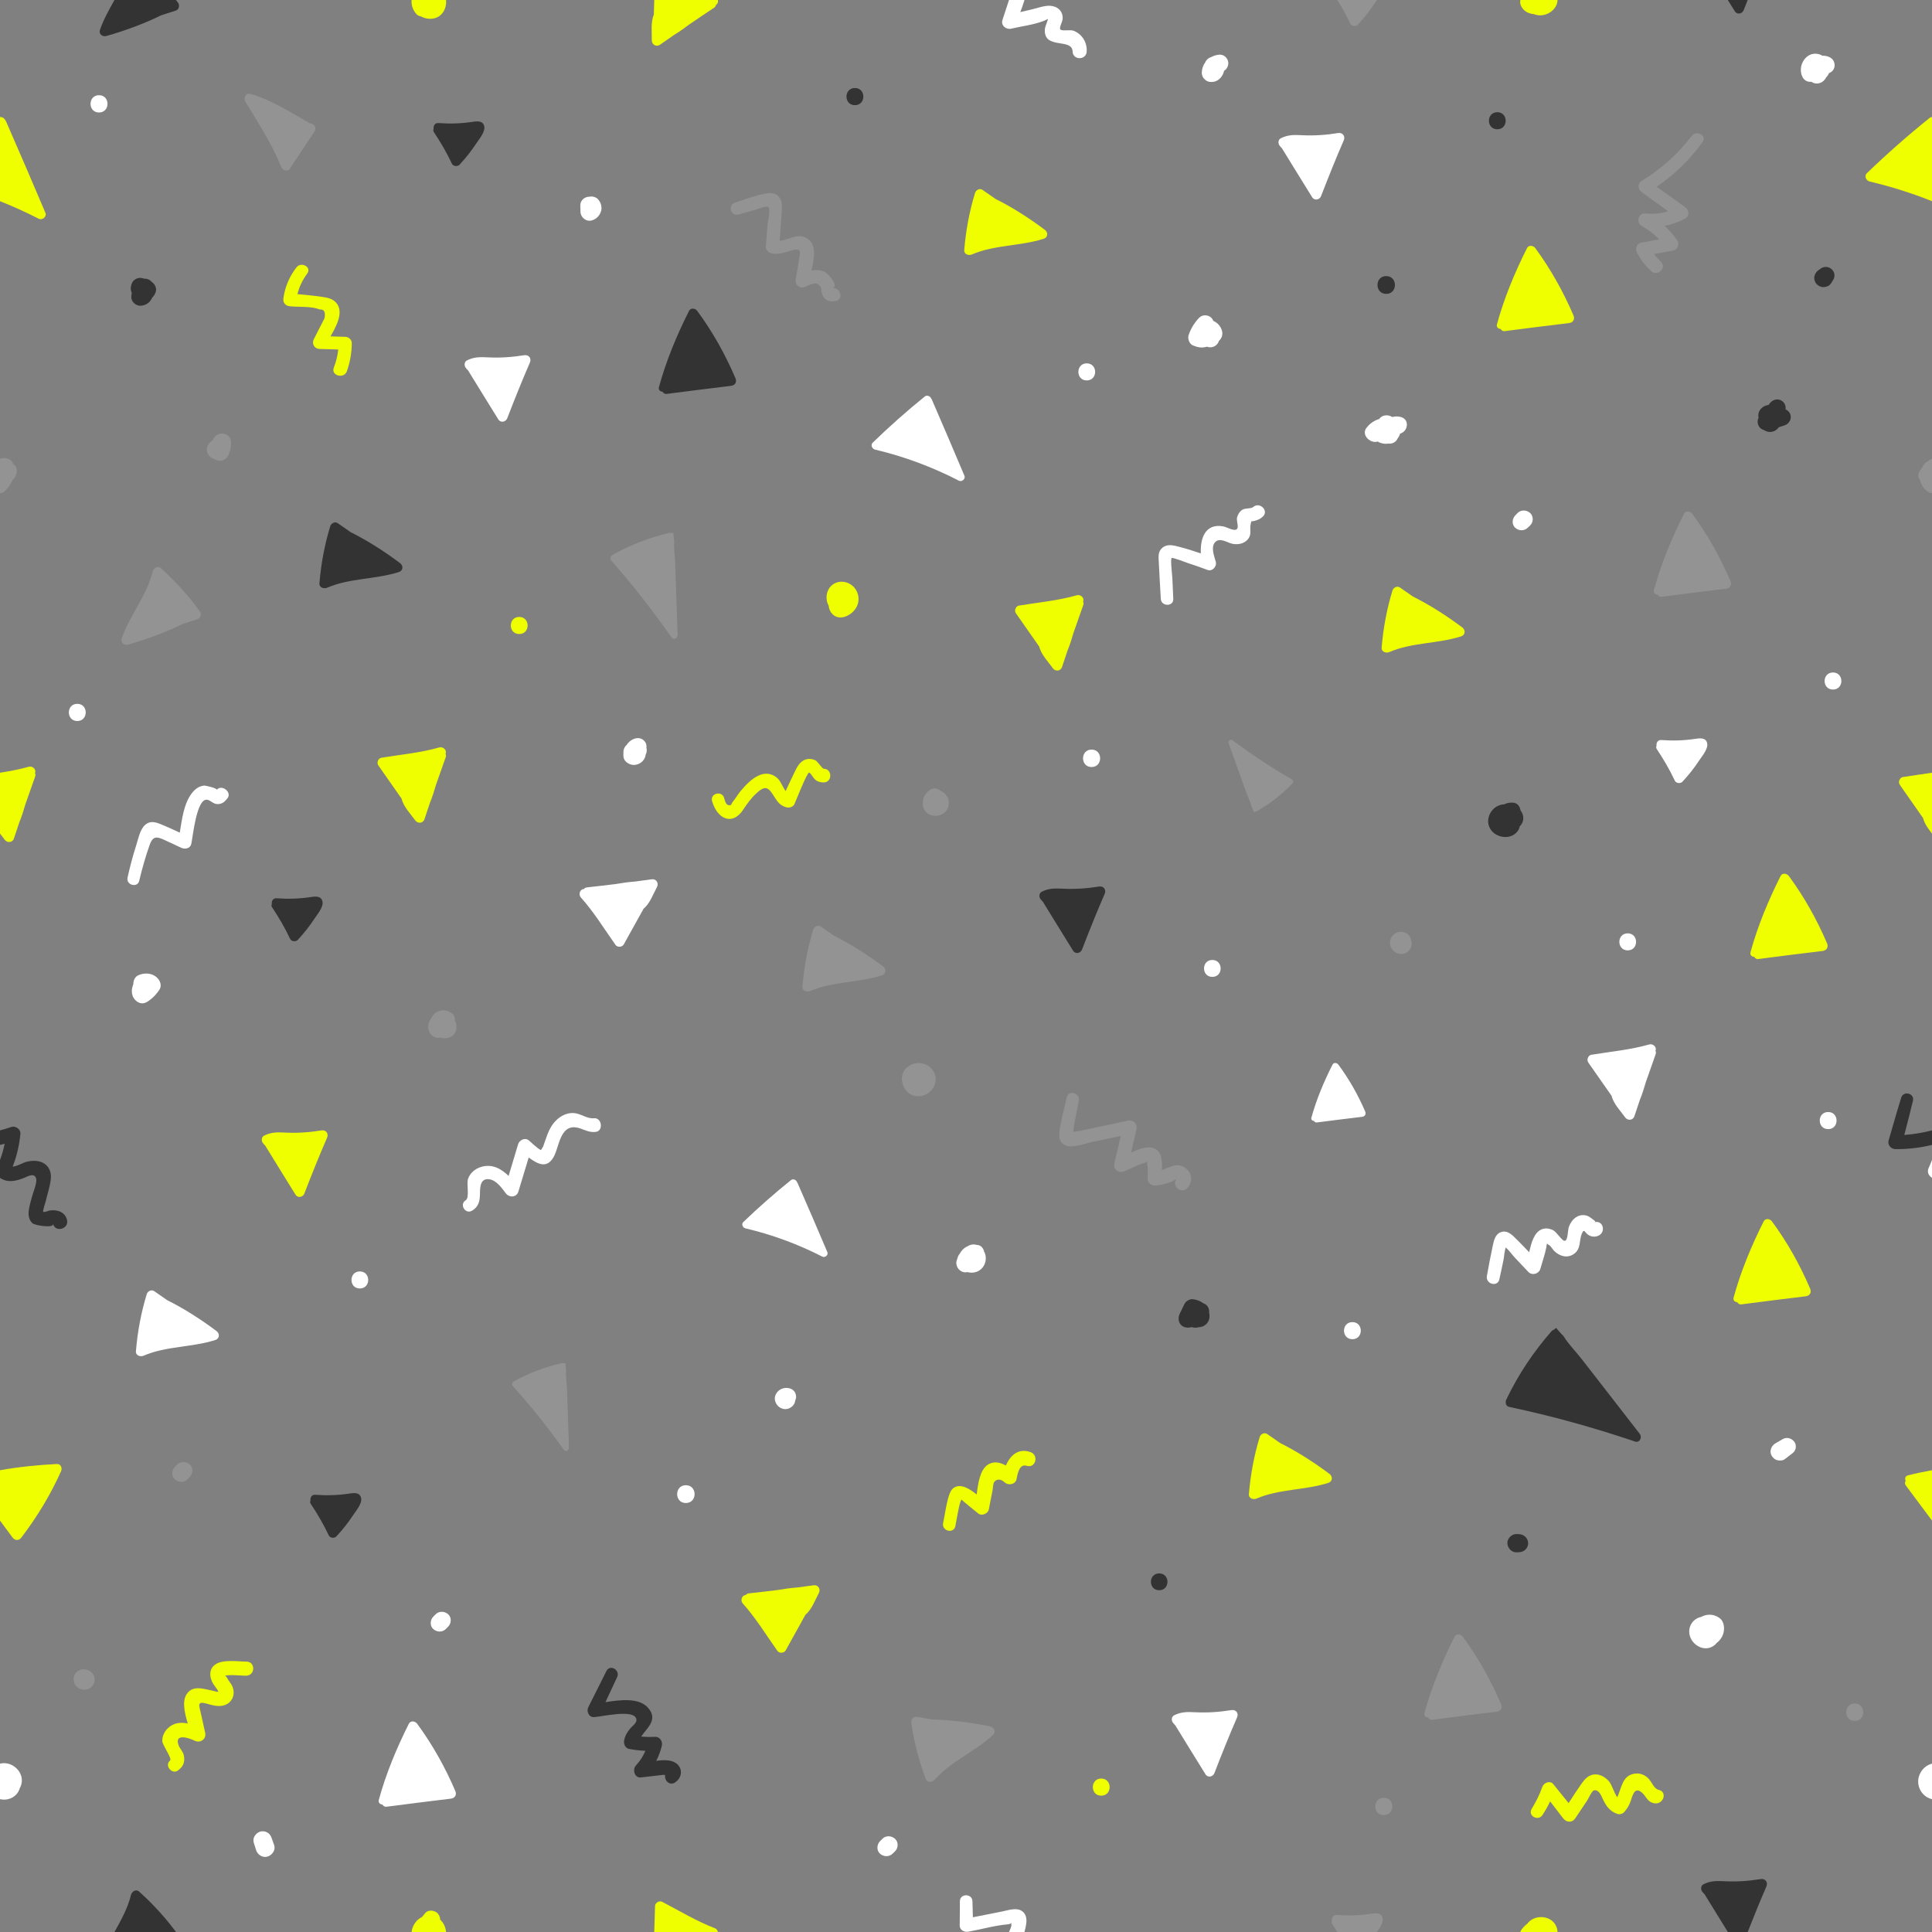 <svg width="747" height="747" viewBox="0 0 747 747" fill="none" xmlns="http://www.w3.org/2000/svg">
<rect x="0" y="0" width="747" height="747" fill="#808080" stroke="none"/>
<g clip-path="url(#clip0_107_301)">
<path d="M260.355 206.056C259.887 206.113 259.419 206.106 258.951 206C251.218 207.792 243.856 210.614 236.887 214.5C236.158 214.91 235.642 215.954 236.309 216.708C244.661 226.147 252.408 236.08 259.619 246.457C260.437 247.642 262.04 246.696 261.999 245.455C261.786 239.162 261.58 232.863 261.359 226.57C261.256 223.537 261.153 220.511 261.043 217.477C260.947 214.945 260.486 211.982 260.685 209.301C260.534 208.222 260.431 207.143 260.355 206.056Z" fill="#939393"/>
<path d="M634.016 554.405C628.899 547.822 623.801 541.23 618.684 534.647C616.219 531.481 613.763 528.306 611.289 525.141C609.225 522.499 606.424 519.688 604.556 516.653C603.557 515.617 602.596 514.534 601.671 513.432C601.195 513.861 600.681 514.235 600.084 514.487C592.969 522.555 587.049 531.425 582.398 541.136C581.913 542.154 582.156 543.685 583.482 543.965C599.981 547.458 616.21 551.958 632.177 557.365C633.998 557.981 635.025 555.703 634.016 554.395V554.405Z" fill="#333333"/>
<path d="M372.894 183.951C368.742 174.08 364.529 164.24 360.261 154.416C360.191 154.26 360.098 154.128 359.998 154.018C359.657 153.13 358.355 152.662 357.581 153.285C350.594 158.938 343.879 164.895 337.427 171.156C336.497 172.061 337.218 173.566 338.325 173.831C349.603 176.505 360.431 180.528 370.748 185.854C371.872 186.431 373.421 185.199 372.894 183.951Z" fill="white"/>
<path d="M0 77.781C5.089 79.808 10.085 82.067 14.977 84.579C16.331 85.27 18.199 83.795 17.564 82.301C12.559 70.48 7.479 58.696 2.334 46.93C2.25 46.743 2.138 46.585 2.017 46.454C1.718 45.688 0.822 45.194 0 45.249V77.781Z" fill="#F0FF00"/>
<path d="M746.104 45.576C737.681 52.346 729.586 59.48 721.808 66.978C720.687 68.061 721.555 69.863 722.891 70.181C731.136 72.123 739.175 74.663 747 77.781V45.249C746.683 45.268 746.365 45.371 746.104 45.576Z" fill="#F0FF00"/>
<path d="M154.694 217.732C148.634 213.203 142.294 209.123 135.553 205.742C133.891 204.585 132.238 203.436 130.576 202.278C129.502 201.531 128.027 202.316 127.69 203.445C125.487 210.673 124.114 218.021 123.507 225.557C123.376 227.2 125.253 227.77 126.467 227.247C135.282 223.446 145.17 224.081 154.246 221.168C155.908 220.636 155.983 218.694 154.704 217.732H154.694Z" fill="#333333"/>
<path d="M38.666 11.485C38.088 13.129 39.582 14.37 41.122 13.922C48.396 11.84 55.474 9.263 62.253 5.939C64.177 5.313 66.1 4.697 68.024 4.071C69.266 3.67 69.536 2.017 68.845 1.064C68.584 0.7 68.313 0.355 68.052 0H44.26C42.177 3.726 40.086 7.451 38.666 11.485Z" fill="#333333"/>
<path d="M112.087 65.213C115.243 60.451 118.399 55.689 121.556 50.927C122.415 49.629 121.845 48.209 120.36 47.808C120.164 47.752 119.968 47.696 119.781 47.64C119.781 47.64 119.781 47.64 119.772 47.64C112.461 43.559 104.832 38.452 96.68 36.295C94.953 35.837 94.085 37.994 94.85 39.255C99.818 47.481 105.196 55.745 108.81 64.671C109.305 65.885 111.256 66.492 112.097 65.232L112.087 65.213Z" fill="#939393"/>
<path d="M167.776 51.114C170.372 54.998 172.734 59.05 174.723 63.28C175.227 64.354 176.927 64.494 177.693 63.663C180.027 61.133 182.184 58.453 184.07 55.567C185.163 53.905 187.702 51.001 187.235 48.826C186.722 46.454 184.219 46.874 182.427 47.145C178.122 47.789 173.817 47.901 169.485 47.575C168.122 47.472 167.496 48.695 167.664 49.806C167.468 50.17 167.459 50.637 167.785 51.123L167.776 51.114Z" fill="#333333"/>
<path d="M202.698 137.336C198.086 138.092 193.454 138.41 188.776 138.176C185.704 138.027 183.388 137.952 180.587 139.325C179.411 139.894 179.401 141.501 180.195 142.36C180.512 142.705 180.811 143.051 181.119 143.405C181.147 143.48 181.185 143.555 181.231 143.629C185.013 149.82 188.851 155.974 192.661 162.146C193.566 163.621 195.565 163.182 196.134 161.698C198.926 154.461 201.802 147.271 204.893 140.165C205.593 138.559 204.444 137.056 202.708 137.345L202.698 137.336Z" fill="white"/>
<path d="M608.375 121.957C604.435 112.75 599.552 104.02 593.613 95.943C592.866 94.925 591.092 94.589 590.41 95.943C585.667 105.402 581.577 115.178 578.785 125.403C578.486 126.486 579.327 127.167 580.195 127.177C580.503 127.737 581.035 128.129 581.81 128.026C590.093 126.943 598.375 125.907 606.667 124.908C608.245 124.721 609.001 123.423 608.375 121.957Z" fill="#F0FF00"/>
<path d="M407.05 258.35C408.021 259.723 410.094 259.555 410.635 257.883C411.308 255.801 412.017 253.728 412.718 251.646C413.651 249.358 414.398 246.996 415.08 244.624C416.303 241.066 417.554 237.509 418.834 233.96C419.02 233.428 418.964 232.98 418.768 232.616C418.778 232.578 418.796 232.55 418.806 232.513C419.357 231.094 417.723 229.768 416.415 230.141C409.16 232.214 401.401 232.933 393.968 234.147C392.745 234.343 392.072 236.08 392.773 237.079C395.789 241.402 398.805 245.716 401.83 250.03C402.549 253.112 405.378 255.969 407.068 258.35H407.05Z" fill="#F0FF00"/>
<path d="M252.785 5.733C251.524 8.628 252.085 12.615 252.01 15.528C251.963 17.209 253.728 18.311 255.166 17.302C256.959 16.032 258.761 14.8 260.563 13.549C262.683 12.27 264.69 10.832 266.66 9.338C269.77 7.218 272.898 5.108 276.045 3.035C276.511 2.727 276.745 2.325 276.801 1.914C276.829 1.896 276.857 1.877 276.885 1.858C277.548 1.438 277.725 0.691 277.576 0H252.972C252.916 1.914 252.85 3.819 252.794 5.733H252.785Z" fill="#F0FF00"/>
<path d="M276.371 745.525C269.321 742.845 262.664 738.783 255.978 735.309C254.876 734.74 253.308 735.73 253.27 736.934C253.168 740.286 253.065 743.648 252.962 747H277.566C277.426 746.356 276.997 745.758 276.381 745.525H276.371Z" fill="#F0FF00"/>
<path d="M669.069 224.67C665.129 215.463 660.245 206.732 654.307 198.655C653.56 197.638 651.785 197.301 651.104 198.655C646.36 208.114 642.27 217.891 639.479 228.115C639.18 229.198 640.02 229.88 640.889 229.889C641.197 230.45 641.729 230.842 642.504 230.739C650.786 229.656 659.069 228.619 667.36 227.62C668.938 227.434 669.695 226.136 669.069 224.67Z" fill="#939393"/>
<path d="M565.395 242.607C559.335 238.078 552.995 233.998 546.253 230.618C544.591 229.46 542.938 228.311 541.276 227.153C540.202 226.406 538.727 227.191 538.391 228.321C536.187 235.548 534.824 242.896 534.208 250.432C534.077 252.075 535.954 252.645 537.168 252.122C545.982 248.321 555.871 248.956 564.947 246.043C566.609 245.511 566.684 243.569 565.404 242.607H565.395Z" fill="#F0FF00"/>
<path d="M522.069 9.123C522.573 10.197 524.273 10.337 525.038 9.506C527.373 6.975 529.53 4.295 531.416 1.41C531.677 1.008 532.032 0.523 532.406 0H517.083C518.913 2.951 520.594 5.985 522.069 9.123Z" fill="#939393"/>
<path d="M53.775 731.36C52.542 730.258 50.955 731.406 50.637 732.695C49.367 737.831 46.818 742.415 44.26 747H68.052C63.822 741.295 59.069 736.103 53.775 731.36Z" fill="#333333"/>
<path d="M534.572 741.659C534.058 739.287 531.556 739.707 529.763 739.978C525.458 740.622 521.154 740.735 516.821 740.408C515.458 740.305 514.832 741.528 515 742.639C514.804 743.004 514.795 743.47 515.122 743.956C515.794 744.955 516.448 745.973 517.083 747H532.406C533.563 745.375 534.936 743.312 534.572 741.659Z" fill="#939393"/>
<path d="M284.364 146.235C280.424 137.028 275.54 128.297 269.602 120.22C268.855 119.203 267.081 118.866 266.399 120.22C261.655 129.679 257.566 139.456 254.774 149.68C254.475 150.763 255.315 151.445 256.184 151.454C256.492 152.014 257.024 152.407 257.799 152.304C266.081 151.221 274.364 150.184 282.655 149.185C284.234 148.998 284.99 147.701 284.364 146.235Z" fill="#333333"/>
<path d="M404.006 88.874C397.946 84.346 391.606 80.265 384.864 76.885C383.202 75.727 381.549 74.579 379.887 73.421C378.813 72.674 377.338 73.458 377.002 74.588C374.798 81.815 373.425 89.164 372.818 96.699C372.688 98.343 374.565 98.912 375.778 98.389C384.593 94.589 394.482 95.224 403.558 92.311C405.22 91.778 405.294 89.836 404.015 88.874H404.006Z" fill="#F0FF00"/>
<path d="M495.896 57.724C499.678 63.915 503.515 70.069 507.325 76.241C508.231 77.716 510.229 77.277 510.799 75.793C513.59 68.556 516.466 61.366 519.557 54.26C520.257 52.654 519.109 51.151 517.372 51.44C512.759 52.197 508.128 52.514 503.45 52.281C500.378 52.131 498.062 52.057 495.261 53.429C494.084 53.999 494.075 55.605 494.869 56.464C495.186 56.809 495.485 57.155 495.793 57.51C495.821 57.584 495.859 57.659 495.905 57.734L495.896 57.724Z" fill="white"/>
<path d="M670.74 4.333C671.646 5.808 673.644 5.369 674.214 3.884C674.718 2.586 675.222 1.289 675.727 0H668.051C668.948 1.447 669.844 2.895 670.74 4.333Z" fill="#333333"/>
<path d="M682.973 729.352C683.673 727.746 682.525 726.243 680.788 726.532C676.175 727.289 671.544 727.606 666.866 727.373C663.793 727.223 661.478 727.148 658.677 728.521C657.5 729.091 657.491 730.697 658.284 731.556C658.602 731.901 658.901 732.247 659.209 732.602C659.237 732.676 659.274 732.751 659.321 732.826C662.215 737.56 665.147 742.285 668.07 747H675.745C678.061 741.08 680.452 735.188 682.991 729.352H682.973Z" fill="#333333"/>
<path d="M219.999 559.719C219.819 554.501 219.644 549.277 219.458 544.058C219.371 541.543 219.283 539.033 219.19 536.518C219.109 534.418 218.719 531.961 218.887 529.738C218.759 528.843 218.672 527.948 218.608 527.047C218.212 527.094 217.816 527.088 217.42 527C210.877 528.486 204.648 530.826 198.75 534.049C198.133 534.388 197.697 535.254 198.261 535.88C205.329 543.707 211.884 551.944 217.985 560.549C218.678 561.532 220.034 560.748 219.999 559.719Z" fill="#939393"/>
<path d="M319.903 484.137C316.097 475.164 312.235 466.218 308.322 457.287C308.259 457.146 308.173 457.025 308.081 456.926C307.769 456.118 306.576 455.692 305.866 456.26C299.462 461.398 293.306 466.814 287.391 472.506C286.539 473.328 287.2 474.696 288.215 474.937C298.553 477.368 308.479 481.026 317.936 485.867C318.966 486.391 320.386 485.272 319.903 484.137Z" fill="white"/>
<path d="M5.388 324.189C6.06 322.106 6.77 320.033 7.47 317.951C8.404 315.664 9.151 313.301 9.832 310.929C11.056 307.372 12.307 303.814 13.586 300.266C13.773 299.734 13.717 299.286 13.521 298.921C13.53 298.884 13.549 298.856 13.558 298.819C14.109 297.399 12.475 296.073 11.168 296.447C7.535 297.483 3.782 298.184 0 298.772V322.303C0.644 323.124 1.279 323.918 1.802 324.656C2.773 326.028 4.846 325.86 5.388 324.189Z" fill="#F0FF00"/>
<path d="M734.516 303.385C737.532 307.708 740.548 312.022 743.573 316.336C744.068 318.455 745.571 320.472 747.009 322.303V298.772C743.237 299.36 739.437 299.846 735.72 300.453C734.497 300.649 733.825 302.386 734.525 303.385H734.516Z" fill="#F0FF00"/>
<path d="M155.301 308.866C156.02 311.947 158.849 314.804 160.54 317.186C161.511 318.558 163.584 318.39 164.125 316.719C164.797 314.636 165.507 312.563 166.207 310.481C167.141 308.194 167.888 305.831 168.57 303.459C169.793 299.902 171.044 296.344 172.323 292.796C172.51 292.264 172.454 291.816 172.258 291.451C172.267 291.414 172.286 291.386 172.295 291.349C172.846 289.929 171.212 288.603 169.905 288.977C162.65 291.05 154.89 291.769 147.458 292.983C146.234 293.179 145.562 294.916 146.262 295.915C149.278 300.238 152.294 304.552 155.32 308.866H155.301Z" fill="#F0FF00"/>
<path d="M706.419 364.732C702.479 355.525 697.595 346.795 691.657 338.718C690.91 337.7 689.135 337.364 688.454 338.718C683.71 348.177 679.621 357.953 676.829 368.178C676.53 369.261 677.37 369.942 678.239 369.952C678.547 370.512 679.079 370.904 679.854 370.801C688.136 369.718 696.419 368.682 704.71 367.683C706.289 367.496 707.045 366.198 706.419 364.732Z" fill="#F0FF00"/>
<path d="M699.883 498.258C695.943 489.052 691.059 480.321 685.12 472.244C684.373 471.226 682.599 470.89 681.918 472.244C677.174 481.703 673.084 491.479 670.293 501.704C669.994 502.787 670.834 503.469 671.702 503.478C672.011 504.038 672.543 504.43 673.318 504.328C681.6 503.245 689.883 502.208 698.174 501.209C699.752 501.022 700.509 499.724 699.883 498.258Z" fill="#F0FF00"/>
<path d="M55.502 524.179C64.317 520.379 74.205 521.014 83.281 518.101C84.943 517.568 85.018 515.626 83.739 514.664C77.679 510.136 71.338 506.055 64.597 502.675C62.935 501.517 61.282 500.369 59.62 499.211C58.546 498.464 57.071 499.248 56.735 500.378C54.531 507.605 53.168 514.954 52.551 522.489C52.421 524.133 54.297 524.702 55.511 524.179H55.502Z" fill="white"/>
<path d="M49.526 249.227C56.8 247.145 63.878 244.568 70.657 241.244C72.58 240.618 74.504 240.002 76.427 239.376C77.669 238.975 77.94 237.322 77.249 236.369C72.823 230.244 67.809 224.707 62.178 219.665C60.946 218.563 59.358 219.711 59.041 221C56.735 230.319 50.245 237.807 47.07 246.79C46.491 248.434 47.985 249.675 49.526 249.227Z" fill="#939393"/>
<path d="M105.224 350.847C107.82 354.732 110.183 358.784 112.171 363.014C112.676 364.088 114.375 364.228 115.141 363.397C117.475 360.866 119.632 358.187 121.518 355.301C122.611 353.639 125.151 350.735 124.684 348.56C124.17 346.188 121.668 346.608 119.875 346.879C115.57 347.523 111.266 347.635 106.924 347.308C105.561 347.206 104.935 348.429 105.103 349.54C104.907 349.904 104.898 350.371 105.224 350.857V350.847Z" fill="#333333"/>
<path d="M117.699 461.422C120.491 454.185 123.367 446.995 126.458 439.89C127.158 438.284 126.01 436.78 124.273 437.07C119.66 437.826 115.019 438.144 110.351 437.91C107.279 437.761 104.963 437.686 102.162 439.059C100.985 439.628 100.976 441.234 101.769 442.093C102.087 442.439 102.386 442.784 102.694 443.139C102.722 443.214 102.759 443.288 102.806 443.363C106.588 449.554 110.425 455.707 114.235 461.879C115.141 463.355 117.139 462.916 117.709 461.431L117.699 461.422Z" fill="#F0FF00"/>
<path d="M484.834 314C485.156 313.858 485.489 313.757 485.842 313.727C490.934 310.787 495.546 307.229 499.635 303.024C500.065 302.583 500.203 301.753 499.558 301.384C491.574 296.779 483.907 291.703 476.527 286.197C475.688 285.57 474.756 286.567 475.058 287.412C476.588 291.668 478.109 295.929 479.639 300.19C480.376 302.239 481.108 304.289 481.85 306.338C482.469 308.049 483.442 309.972 483.892 311.849C484.235 312.553 484.547 313.271 484.839 313.995L484.834 314Z" fill="#939393"/>
<path d="M614.062 410.757C617.078 415.08 620.094 419.394 623.12 423.708C623.839 426.789 626.668 429.646 628.358 432.027C629.329 433.4 631.402 433.232 631.943 431.561C632.616 429.478 633.325 427.405 634.026 425.323C634.959 423.035 635.706 420.673 636.388 418.301C637.611 414.744 638.863 411.186 640.142 407.638C640.329 407.106 640.272 406.657 640.076 406.293C640.086 406.256 640.104 406.228 640.114 406.191C640.665 404.771 639.031 403.445 637.723 403.819C630.468 405.892 622.709 406.611 615.276 407.825C614.053 408.021 613.381 409.758 614.081 410.757H614.062Z" fill="white"/>
<path d="M527.846 429.758C525.076 423.34 521.642 417.254 517.467 411.623C516.942 410.914 515.695 410.679 515.216 411.623C511.881 418.217 509.006 425.032 507.043 432.16C506.833 432.915 507.424 433.39 508.035 433.396C508.251 433.787 508.625 434.06 509.17 433.989C514.993 433.234 520.815 432.511 526.645 431.815C527.754 431.684 528.286 430.78 527.846 429.758Z" fill="white"/>
<path d="M485.83 579.42C494.645 575.62 504.533 576.255 513.609 573.341C515.271 572.809 515.346 570.867 514.067 569.905C508.007 565.376 501.667 561.296 494.925 557.916C493.263 556.758 491.61 555.609 489.948 554.451C488.874 553.704 487.399 554.489 487.063 555.619C484.859 562.846 483.496 570.195 482.88 577.73C482.749 579.373 484.626 579.943 485.839 579.42H485.83Z" fill="#F0FF00"/>
<path d="M650.534 302.218C652.869 299.687 655.026 297.007 656.912 294.122C658.004 292.46 660.544 289.556 660.077 287.38C659.564 285.009 657.061 285.429 655.268 285.699C650.964 286.344 646.659 286.456 642.317 286.129C640.954 286.026 640.328 287.25 640.497 288.361C640.3 288.725 640.291 289.192 640.618 289.677C643.214 293.562 645.576 297.614 647.565 301.844C648.069 302.918 649.769 303.058 650.534 302.227V302.218Z" fill="white"/>
<path d="M224.558 346.963C229.6 352.575 233.652 359.232 238.013 365.376C238.732 366.385 240.581 366.226 241.169 365.171C243.727 360.568 246.286 355.955 248.835 351.351C251.281 349.353 252.607 345.553 254.008 342.994C254.811 341.519 253.756 339.726 252.019 339.978C249.853 340.287 247.677 340.557 245.502 340.847C243.036 341.015 240.59 341.379 238.153 341.799C234.418 342.257 230.674 342.705 226.929 343.106C226.369 343.172 225.986 343.415 225.743 343.751C225.706 343.751 225.678 343.751 225.641 343.76C224.128 343.891 223.642 345.945 224.558 346.954V346.963Z" fill="white"/>
<path d="M341.444 373.677C335.384 369.149 329.044 365.068 322.303 361.688C320.641 360.53 318.988 359.382 317.326 358.224C316.252 357.477 314.777 358.261 314.44 359.391C312.237 366.618 310.873 373.967 310.257 381.502C310.126 383.146 312.003 383.715 313.217 383.192C322.032 379.392 331.92 380.027 340.996 377.114C342.658 376.581 342.733 374.639 341.454 373.677H341.444Z" fill="#939393"/>
<path d="M403.352 348.83C403.38 348.905 403.417 348.98 403.464 349.054C407.246 355.245 411.083 361.399 414.893 367.571C415.799 369.046 417.797 368.607 418.367 367.123C421.159 359.886 424.035 352.696 427.125 345.59C427.826 343.984 426.677 342.481 424.94 342.77C420.328 343.527 415.687 343.844 411.018 343.611C407.946 343.461 405.63 343.387 402.829 344.759C401.653 345.329 401.643 346.935 402.437 347.794C402.754 348.139 403.053 348.485 403.361 348.84L403.352 348.83Z" fill="#333333"/>
<path d="M120.164 581.484C122.76 585.368 125.123 589.42 127.111 593.65C127.616 594.724 129.315 594.864 130.081 594.033C132.415 591.503 134.572 588.823 136.458 585.938C137.551 584.275 140.091 581.371 139.624 579.196C139.11 576.824 136.608 577.244 134.815 577.515C130.51 578.159 126.206 578.271 121.864 577.945C120.5 577.842 119.875 579.065 120.043 580.176C119.847 580.54 119.838 581.007 120.164 581.493V581.484Z" fill="#333333"/>
<path d="M552.182 664.092C552.491 664.653 553.023 665.045 553.798 664.942C562.08 663.859 570.363 662.823 578.654 661.823C580.232 661.637 580.989 660.339 580.363 658.873C576.423 649.666 571.539 640.935 565.6 632.858C564.853 631.841 563.079 631.505 562.398 632.858C557.654 642.317 553.564 652.094 550.773 662.318C550.474 663.401 551.314 664.083 552.182 664.092Z" fill="#939393"/>
<path d="M288.342 616.723C288.342 616.723 288.277 616.723 288.239 616.733C286.727 616.863 286.241 618.908 287.156 619.926C292.198 625.538 296.251 632.195 300.612 638.34C301.331 639.348 303.179 639.189 303.768 638.134C306.326 633.531 308.885 628.918 311.434 624.315C313.88 622.316 315.206 618.516 316.607 615.957C317.41 614.482 316.355 612.689 314.618 612.941C312.451 613.25 310.276 613.52 308.1 613.81C305.635 613.978 303.189 614.342 300.752 614.762C297.017 615.22 293.272 615.668 289.528 616.07C288.968 616.126 288.585 616.378 288.342 616.714V616.723Z" fill="#F0FF00"/>
<path d="M147.869 697.707C148.177 698.268 148.709 698.66 149.484 698.557C157.766 697.474 166.049 696.438 174.341 695.438C175.919 695.252 176.675 693.954 176.049 692.488C172.109 683.281 167.225 674.55 161.287 666.473C160.54 665.456 158.766 665.12 158.084 666.473C153.341 675.932 149.251 685.709 146.459 695.933C146.16 697.016 147 697.698 147.869 697.707Z" fill="white"/>
<path d="M8.254 594.491C14.324 586.526 19.515 577.973 23.615 568.831C24.137 567.673 23.549 565.965 22.037 566.049C14.641 566.422 7.274 567.16 -0.009 568.458V587.917C1.606 590.102 3.231 592.278 4.846 594.463C5.789 595.742 7.293 595.761 8.254 594.491Z" fill="#F0FF00"/>
<path d="M736.822 572.538C736.486 573.08 736.411 573.733 736.888 574.368C740.277 578.869 743.648 583.388 747 587.917V568.458C743.872 569.018 740.763 569.662 737.681 570.447C736.598 570.727 736.421 571.791 736.832 572.548L736.822 572.538Z" fill="#F0FF00"/>
<path d="M357.962 687.884C358.541 689.434 360.484 689.145 361.361 688.146C367.72 680.956 376.936 677.324 383.911 670.825C385.191 669.639 384.434 667.846 382.856 667.529C375.442 666.007 367.972 665.017 360.428 664.83C358.439 664.494 356.44 664.158 354.452 663.812C353.163 663.597 352.164 664.933 352.332 666.1C353.415 673.579 355.311 680.816 357.953 687.884H357.962Z" fill="#939393"/>
<path d="M454.54 667.258C454.568 667.332 454.606 667.407 454.652 667.482C458.434 673.673 462.272 679.826 466.081 685.998C466.987 687.473 468.985 687.035 469.555 685.55C472.347 678.313 475.223 671.123 478.314 664.018C479.014 662.412 477.865 660.908 476.129 661.198C471.516 661.954 466.875 662.272 462.206 662.038C459.134 661.889 456.819 661.814 454.017 663.187C452.841 663.756 452.831 665.362 453.625 666.221C453.943 666.567 454.241 666.912 454.55 667.267L454.54 667.258Z" fill="white"/>
<path d="M160.848 5.276C161.38 5.92 162.052 6.247 162.753 6.34C163.836 6.938 165.068 7.274 166.31 7.274C170.661 7.265 172.781 3.576 172.464 0H159.148C158.971 1.83 159.54 3.688 160.857 5.276H160.848Z" fill="#F0FF00"/>
<path d="M321.191 226.714C319.352 228.675 319.072 231.887 320.407 234.203C320.5 235.38 320.977 236.547 321.854 237.434C324.637 240.235 328.932 238.097 330.818 235.305C332.648 232.588 332.2 228.965 329.857 226.714C327.447 224.408 323.526 224.24 321.201 226.714H321.191Z" fill="#F0FF00"/>
<path d="M679.704 163.948C680.069 165.255 680.993 166.011 682.114 166.329C684.037 167.617 686.539 167.048 687.763 165.19C688.482 164.947 689.201 164.713 689.92 164.489C691.638 163.966 692.777 162.192 692.282 160.4C692.011 159.419 691.264 158.653 690.368 158.271C690.583 156.954 689.985 155.563 688.78 154.872C687.109 153.91 685.26 154.592 684.196 156.048C684.074 156.207 683.962 156.384 683.841 156.553C683.029 156.665 682.244 156.945 681.572 157.421C680.106 158.448 679.592 160.063 679.957 161.483C679.592 162.239 679.462 163.126 679.695 163.957L679.704 163.948Z" fill="#333333"/>
<path d="M707.671 22.251C706.69 21.71 705.663 21.504 704.673 21.551C704.29 21.327 703.889 21.131 703.459 21C698.305 19.45 694.682 25.669 696.998 29.917C697.735 31.271 699.08 31.757 700.387 31.626C701.751 32.616 703.683 32.495 705.019 31.318C705.467 30.916 705.822 30.431 706.092 29.908C706.55 29.441 706.914 28.9 707.157 28.283C707.857 28.031 708.492 27.564 708.903 26.873C709.837 25.305 709.277 23.148 707.671 22.261V22.251Z" fill="white"/>
<path d="M170.185 742.229C170.185 741.155 169.625 740.034 168.831 739.446C167.59 738.531 165.47 738.4 164.387 739.707C163.995 740.174 163.602 740.66 163.229 741.155C163.201 741.173 163.173 741.192 163.145 741.22C162.295 741.622 161.52 742.21 160.895 742.957C159.867 744.189 159.289 745.581 159.148 746.991H172.464C172.305 745.226 171.567 743.48 170.185 742.219V742.229Z" fill="#F0FF00"/>
<path d="M459.564 129.576C459.125 130.912 459.835 132.957 461.198 133.536C462.832 134.236 464.475 134.609 466.259 134.152C466.38 134.124 466.502 134.077 466.614 134.04C467.902 134.507 469.359 134.32 470.433 133.255C470.834 132.854 471.114 132.359 471.282 131.827C471.609 131.509 471.917 131.154 472.141 130.762C472.972 129.296 472.627 127.625 471.749 126.271C471.086 125.244 470.162 124.516 469.116 124.049C468.967 123.619 468.724 123.218 468.36 122.863C467.108 121.64 464.877 121.565 463.644 122.863C461.795 124.805 460.413 127.027 459.573 129.576H459.564Z" fill="white"/>
<path d="M528.316 165.442C526.196 168.224 529.931 171.67 532.714 170.708C532.872 170.83 533.031 170.942 533.199 171.016C534.404 171.558 535.674 171.698 536.85 171.511C537.13 171.539 537.42 171.549 537.709 171.511C539.054 171.315 539.95 170.54 540.436 169.448C540.837 168.934 541.155 168.336 541.351 167.655C544.358 166.88 545.226 162.127 541.528 161.203C540.408 160.922 539.315 160.96 538.307 161.24C538.279 161.221 538.242 161.203 538.214 161.193C536.813 160.278 534.749 160.353 533.573 161.613C533.451 161.744 533.358 161.884 533.255 162.024C531.36 162.547 529.632 163.733 528.325 165.451L528.316 165.442Z" fill="white"/>
<path d="M575.909 319.912C577.683 323.862 583.79 325.076 586.647 321.546C587.142 320.93 587.478 320.22 587.6 319.492C588.701 318.418 589.28 316.877 588.814 315.159C588.627 314.468 588.3 313.843 587.889 313.301C587.721 311.975 586.834 310.621 585.433 310.407C584.07 310.192 582.744 310.407 581.614 310.985C579.943 311.079 578.383 311.751 577.17 313.058C575.452 314.907 574.854 317.578 575.9 319.903L575.909 319.912Z" fill="#333333"/>
<path d="M378.141 481.385C377.954 481.357 377.767 481.339 377.581 481.329C376.451 480.993 375.237 481.161 374.116 481.852C373.425 482.161 372.772 482.599 372.193 483.188C371.745 483.636 371.371 484.168 371.072 484.747C370.633 485.261 370.344 485.849 370.204 486.484C370.082 486.773 369.98 487.063 369.886 487.362C369.317 489.201 370.577 491.414 372.464 491.844C373.033 491.974 373.593 491.965 374.116 491.862C375.629 492.264 377.282 492.086 378.636 491.227C380.662 489.939 381.568 487.408 380.979 485.102C380.867 484.682 380.699 484.271 380.494 483.879C380.232 482.702 379.373 481.582 378.141 481.395V481.385Z" fill="white"/>
<path d="M461.161 502.329C459.993 502.189 458.499 503.095 457.995 504.122C457.37 505.392 456.753 506.662 456.137 507.941C455.315 509.659 455.614 511.928 457.454 512.89C458.425 513.394 459.667 513.478 460.722 513.096C461.179 513.254 461.655 513.348 462.122 513.357C462.589 513.357 463.047 513.292 463.486 513.161C464.223 513.133 464.961 512.946 465.643 512.535C467.51 511.415 467.968 509.333 467.482 507.4C467.501 507.26 467.519 507.11 467.519 506.97C467.445 505.364 466.52 504.337 465.194 503.87C464.065 502.992 462.673 502.507 461.17 502.329H461.161Z" fill="#333333"/>
<path d="M357.514 313.301C359.456 316.345 364.396 316.056 366.179 312.984C367.113 311.368 367.113 309.267 366.021 307.717C365.414 306.858 364.639 306.214 363.761 305.822C362.715 304.86 360.95 304.459 359.718 305.327C358.196 306.41 357.01 307.708 356.861 309.66C356.851 309.8 356.861 309.94 356.87 310.07C356.692 311.182 356.907 312.367 357.505 313.311L357.514 313.301Z" fill="#939393"/>
<path d="M249.507 286.979C248.415 285.307 246.594 285.027 244.857 285.784C243.765 286.26 242.906 287.081 242.261 288.053C241.393 288.809 240.964 289.967 241.057 291.087C240.982 291.713 240.992 292.357 241.122 292.955C241.505 294.635 243.429 295.775 245.081 295.765C247.341 295.747 249.423 294.019 249.629 291.825C249.731 291.619 249.825 291.414 249.89 291.19C250.114 290.434 250.096 289.743 249.928 289.061C250.021 288.333 249.9 287.586 249.507 286.988V286.979Z" fill="white"/>
<path d="M56.716 387.478C58.724 386.264 60.358 384.621 61.637 382.66C62.552 381.269 62.076 379.551 61.077 378.393C59.134 376.143 55.894 375.918 53.345 377.142C52.178 377.702 51.636 379.018 51.552 380.223C51.552 380.344 51.552 380.456 51.552 380.578C50.74 382.38 50.712 384.649 51.935 386.236C53.065 387.702 54.951 388.524 56.707 387.469L56.716 387.478Z" fill="white"/>
<path d="M175.891 394.509C175.965 393.576 175.685 392.633 174.929 391.97C173.183 390.466 170.792 390.167 168.775 391.363C167.86 391.904 167.216 392.698 166.842 393.594C165.731 394.995 165.208 396.862 165.825 398.609C166.45 400.383 168.318 401.718 170.241 401.176C171.455 401.559 172.781 401.531 174.014 401.018C176.6 399.934 177.067 396.797 175.891 394.509Z" fill="#939393"/>
<path d="M304.645 544.694C305.934 544.302 307.026 543.359 307.372 542.023C307.418 541.837 307.446 541.65 307.465 541.454C307.689 541.015 307.829 540.529 307.801 539.997C307.764 539.129 307.465 538.223 306.802 537.625C306.102 536.99 305.327 536.72 304.384 536.645C302.33 536.467 300.341 537.737 299.724 539.708C299.342 540.949 299.743 542.294 300.509 543.275C301.442 544.47 303.123 545.142 304.627 544.694H304.645Z" fill="white"/>
<path d="M7.106 692.693C7.339 692.264 7.526 691.825 7.657 691.367C8.142 690.518 8.422 689.556 8.45 688.501C8.516 685.317 5.948 682.497 2.895 681.862C1.896 681.656 0.915 681.684 0 681.908V695.644C2.708 696.279 5.677 695.242 7.106 692.693Z" fill="white"/>
<path d="M747 681.908C744.722 682.459 742.845 684.224 742.033 686.568C740.94 689.705 742.285 693.263 745.151 694.915C745.74 695.252 746.356 695.494 747 695.644V681.908Z" fill="white"/>
<path d="M662.514 636.388C663.009 636.061 663.429 635.66 663.784 635.212C665.474 633.951 666.567 631.915 666.585 629.768C666.604 628.264 666.175 626.602 664.942 625.669C663.775 624.782 662.365 624.296 660.89 624.324C659.769 624.343 658.714 624.641 657.79 625.164C654.577 625.781 652.383 629.011 653.373 632.494C654.437 636.257 659.022 638.741 662.505 636.388H662.514Z" fill="white"/>
<path d="M689.266 556.44C688.305 557.029 687.324 557.542 686.362 558.121C684.766 559.083 684.009 561.333 685.074 562.967C685.569 563.724 686.306 564.387 687.221 564.592C688.099 564.788 689.229 564.797 689.985 564.237C690.62 563.77 691.274 563.313 691.871 562.799C691.937 562.743 692.002 562.687 692.058 562.631C692.264 562.482 692.469 562.332 692.684 562.183C693.412 561.66 693.991 561.09 694.243 560.194C694.467 559.4 694.365 558.336 693.898 557.636C692.917 556.142 690.863 555.46 689.266 556.44Z" fill="white"/>
<path d="M586.395 593.137C584.546 593.062 582.735 594.799 582.819 596.666C582.903 598.534 584.415 600.28 586.395 600.196C586.703 600.187 587.021 600.168 587.329 600.158C588.253 600.121 589.159 599.794 589.831 599.131C590.438 598.524 590.905 597.535 590.868 596.666C590.774 594.687 589.29 593.258 587.329 593.174C587.021 593.165 586.703 593.146 586.395 593.137Z" fill="#333333"/>
<path d="M54.288 118.213C56.436 118.157 58.107 116.868 58.864 115.066C59.452 114.496 59.891 113.768 60.19 112.974C60.731 111.536 59.91 109.818 58.649 108.978C58.565 108.875 58.49 108.773 58.387 108.679C57.622 107.988 56.697 107.689 55.782 107.745C55.306 107.587 54.811 107.465 54.279 107.437C53.102 107.381 51.693 108.138 51.151 109.202C50.488 110.528 50.339 111.957 50.955 113.301C50.852 113.768 50.787 114.254 50.759 114.73C50.656 116.597 52.486 118.259 54.288 118.213Z" fill="#333333"/>
<path d="M87.642 168.094C86.288 167.384 84.392 167.449 83.3 168.645C82.824 169.167 82.441 169.737 82.123 170.335C80.284 171.399 79.275 173.706 80.508 175.713C81.106 176.693 82.058 177.31 83.104 177.581C83.954 178.122 85.009 178.346 85.98 178.029C87.399 177.571 88.361 176.451 88.566 175.097C88.753 174.761 88.902 174.406 89.005 174.032C89.145 173.519 89.192 172.987 89.248 172.464C89.266 172.286 89.294 172.099 89.294 171.913C89.294 171.894 89.294 171.894 89.294 171.885C89.491 170.428 89.033 168.831 87.623 168.094H87.642Z" fill="#939393"/>
<path d="M231.187 77.006C230.646 76.362 229.441 75.923 228.619 75.961C228.377 75.97 228.143 76.007 227.919 76.054C227.872 76.054 227.826 76.035 227.779 76.045C226.005 76.119 224.333 77.492 224.38 79.387C224.399 80.219 224.427 81.04 224.436 81.871C224.483 84.084 226.677 85.877 228.881 85.205C230.571 84.691 231.766 83.477 232.345 81.825C232.597 81.106 232.597 80.405 232.494 79.668C232.354 78.603 231.869 77.819 231.187 77.016V77.006Z" fill="white"/>
<path d="M469.312 31.617C471.114 31.281 472.543 29.74 473.103 28.05C473.178 27.826 473.234 27.611 473.271 27.387C474.41 26.743 475.064 25.267 474.896 24.025C474.681 22.447 473.234 21.037 471.553 21.131C470.395 21.196 469.303 21.523 468.341 22.055C467.902 22.186 467.491 22.382 467.127 22.653C466.604 23.054 466.221 23.568 465.988 24.128C465.176 25.249 464.681 26.621 464.671 28.125C464.671 29.273 465.222 30.282 466.109 30.963C467.08 31.701 468.117 31.831 469.303 31.607L469.312 31.617Z" fill="white"/>
<path d="M588.804 3.408C589.85 4.678 591.456 5.341 593.09 5.462C593.295 5.546 593.51 5.631 593.734 5.696C597.656 6.826 602.175 3.828 602.203 0H587.861C587.534 1.186 588.048 2.493 588.804 3.408Z" fill="#F0FF00"/>
<path d="M601.428 744.236C599.187 740.37 593.099 740.268 590.559 743.76C589.7 744.395 588.935 745.189 588.244 746.16C588.048 746.43 587.936 746.72 587.852 747.009H602.194C602.194 746.122 601.961 745.179 601.419 744.245L601.428 744.236Z" fill="#F0FF00"/>
<path d="M541.65 368.859C543.695 368.925 545.506 367.449 545.786 365.423C545.88 364.713 545.786 364.013 545.543 363.369C545.413 362.622 545.067 361.922 544.479 361.352C543.134 360.063 541.005 359.933 539.446 360.904C537.849 361.903 537.074 363.808 537.569 365.638C538.064 367.477 539.754 368.803 541.64 368.859H541.65Z" fill="#939393"/>
<path d="M707.969 103.889C706.625 102.862 704.813 103.021 703.571 104.15C703.524 104.197 703.478 104.235 703.431 104.272C703.114 104.44 702.815 104.645 702.525 104.954C701.89 105.644 701.47 106.513 701.47 107.465C701.47 108.343 701.862 109.379 702.525 109.977C703.216 110.603 704.113 111.06 705.074 111.014C705.971 110.976 707.017 110.696 707.624 109.977C707.941 109.594 708.203 109.258 708.399 108.866C708.539 108.623 708.679 108.371 708.838 108.138C709.286 107.493 709.416 106.335 709.174 105.598C708.94 104.897 708.557 104.337 707.969 103.889Z" fill="#333333"/>
<path d="M359.503 422.176C361.856 420.113 362.557 416.602 360.754 413.95C358.803 411.074 355.255 410.327 352.173 411.69C351.837 411.84 351.566 412.073 351.333 412.335C350.735 412.633 350.203 413.091 349.792 413.67C348.018 416.154 348.578 419.721 350.558 421.906C352.92 424.52 356.945 424.436 359.513 422.186L359.503 422.176Z" fill="#939393"/>
<path d="M29.077 651.421C30.095 652.953 31.757 653.588 33.54 653.214C35.258 652.85 36.575 651.207 36.594 649.47C36.622 647.789 35.567 646.398 34.054 645.763C33.214 645.417 32.308 645.305 31.421 645.539C30.73 645.726 29.964 646.062 29.497 646.641C29.058 647.079 28.75 647.593 28.582 648.181C28.535 648.489 28.498 648.798 28.451 649.115C28.433 649.498 28.498 649.881 28.629 650.226C28.685 650.646 28.825 651.048 29.068 651.421H29.077Z" fill="#939393"/>
<path d="M99.015 715.337C99.584 717.129 101.573 718.437 103.469 717.83C105.215 717.269 106.662 715.337 105.999 713.432C105.672 712.498 105.346 711.574 105.019 710.64C104.711 709.762 104.197 709.006 103.375 708.529C102.61 708.081 101.48 707.904 100.621 708.175C98.847 708.744 97.521 710.612 98.128 712.517C98.427 713.45 98.725 714.393 99.024 715.327L99.015 715.337Z" fill="white"/>
<path d="M330.548 34.026C326.206 34.026 326.196 40.665 330.548 40.665C334.899 40.665 334.899 34.026 330.548 34.026Z" fill="#333333"/>
<path d="M578.925 43.382C574.611 43.382 574.602 49.984 578.925 49.984C583.248 49.984 583.248 43.382 578.925 43.382Z" fill="#333333"/>
<path d="M629.348 360.876C625.043 360.876 625.034 367.459 629.348 367.459C633.662 367.459 633.662 360.876 629.348 360.876Z" fill="white"/>
<path d="M706.849 436.575C711.181 436.575 711.181 429.955 706.849 429.955C702.516 429.955 702.516 436.575 706.849 436.575Z" fill="white"/>
<path d="M717.12 665.39C721.509 665.39 721.518 658.667 717.12 658.667C712.722 658.667 712.722 665.39 717.12 665.39Z" fill="#939393"/>
<path d="M29.88 272.132C25.529 272.132 25.529 278.78 29.88 278.78C34.231 278.78 34.231 272.132 29.88 272.132Z" fill="white"/>
<path d="M422.055 296.568C426.462 296.568 426.462 289.827 422.055 289.827C417.648 289.827 417.648 296.568 422.055 296.568Z" fill="white"/>
<path d="M420.187 140.492C415.874 140.492 415.864 147.094 420.187 147.094C424.511 147.094 424.511 140.492 420.187 140.492Z" fill="white"/>
<path d="M38.284 36.808C33.914 36.808 33.904 43.494 38.284 43.494C42.663 43.494 42.663 36.808 38.284 36.808Z" fill="white"/>
<path d="M522.9 517.802C527.223 517.802 527.233 511.191 522.9 511.191C518.567 511.191 518.567 517.802 522.9 517.802Z" fill="white"/>
<path d="M448.2 614.856C452.458 614.856 452.467 608.347 448.2 608.347C443.933 608.347 443.933 614.856 448.2 614.856Z" fill="#333333"/>
<path d="M425.79 694.29C430.123 694.29 430.123 687.67 425.79 687.67C421.457 687.67 421.457 694.29 425.79 694.29Z" fill="#F0FF00"/>
<path d="M535.039 701.797C539.418 701.797 539.427 695.093 535.039 695.093C530.65 695.093 530.65 701.797 535.039 701.797Z" fill="#939393"/>
<path d="M345.123 716.719C345.441 716.41 345.749 716.102 346.067 715.794C347.355 714.534 347.439 712.208 346.067 710.967C344.703 709.734 342.509 709.594 341.164 710.967C340.856 711.284 340.548 711.592 340.24 711.91C338.989 713.189 338.849 715.458 340.24 716.709C341.622 717.96 343.751 718.044 345.123 716.709V716.719Z" fill="white"/>
<path d="M168.448 624.156C168.14 624.464 167.832 624.782 167.515 625.09C166.264 626.35 166.142 628.619 167.515 629.861C168.878 631.094 171.016 631.206 172.361 629.861C172.669 629.553 172.987 629.245 173.295 628.927C174.555 627.676 174.658 625.389 173.295 624.156C171.941 622.933 169.784 622.802 168.439 624.156H168.448Z" fill="white"/>
<path d="M265.185 574.256C260.694 574.256 260.684 581.138 265.185 581.138C269.686 581.138 269.686 574.256 265.185 574.256Z" fill="white"/>
<path d="M68.537 566.263C68.22 566.572 67.912 566.88 67.594 567.188C66.324 568.448 66.222 570.736 67.594 571.978C68.957 573.211 71.124 573.332 72.459 571.978C72.767 571.66 73.075 571.352 73.383 571.035C74.635 569.765 74.756 567.496 73.383 566.254C72.011 565.012 69.882 564.909 68.528 566.254L68.537 566.263Z" fill="#939393"/>
<path d="M139.129 491.591C134.824 491.591 134.815 498.184 139.129 498.184C143.443 498.184 143.443 491.591 139.129 491.591Z" fill="white"/>
<path d="M586.759 198.356C586.451 198.674 586.152 198.991 585.844 199.309C584.621 200.588 584.462 202.81 585.844 204.062C587.226 205.304 589.308 205.378 590.681 204.062C590.998 203.754 591.316 203.455 591.633 203.147C592.922 201.905 592.987 199.58 591.633 198.356C590.289 197.143 588.085 196.984 586.769 198.356H586.759Z" fill="white"/>
<path d="M535.973 113.628C540.464 113.628 540.473 106.746 535.973 106.746C531.472 106.746 531.472 113.628 535.973 113.628Z" fill="#333333"/>
<path d="M708.716 260.012C704.403 260.012 704.393 266.614 708.716 266.614C713.04 266.614 713.04 260.012 708.716 260.012Z" fill="white"/>
<path d="M200.756 245.147C205.08 245.147 205.089 238.536 200.756 238.536C196.424 238.536 196.424 245.147 200.756 245.147Z" fill="#F0FF00"/>
<path d="M468.742 371.166C464.466 371.166 464.457 377.711 468.742 377.711C473.028 377.711 473.028 371.166 468.742 371.166Z" fill="white"/>
<path d="M130.071 117.158C128.568 115.355 126.364 115.047 124.179 114.73C121.145 114.291 118.063 114.02 115.001 113.721C115.701 110.827 116.98 108.24 118.792 105.766C120.631 103.254 116.448 101.004 114.627 103.375C111.91 106.924 110.229 110.827 109.585 115.253C109.333 116.999 110.266 118.231 112.031 118.418C115.309 118.764 120.594 118.343 123.544 119.651C125.328 119.501 125.963 120.65 125.459 123.087C125.048 123.899 124.628 124.702 124.217 125.515C123.255 127.401 122.284 129.287 121.322 131.173C120.444 132.891 121.546 134.852 123.507 134.918C125.935 134.992 128.363 135.067 130.79 135.142C130.529 137.551 129.959 139.81 129.063 142.145C127.877 145.254 133.022 146.664 134.124 143.517C135.366 139.96 135.973 136.486 136.019 132.723C136.038 131.332 134.824 130.267 133.489 130.23C131.584 130.174 129.679 130.118 127.774 130.062C130.193 125.935 132.957 120.612 130.062 117.148L130.071 117.158Z" fill="#F0FF00"/>
<path d="M301.069 75.989C299.575 74.345 297.698 74.541 295.7 74.896C291.853 75.568 287.968 77.184 284.233 78.304C281.227 79.201 282.515 83.776 285.531 82.936C287.726 82.319 289.92 81.703 292.114 81.087C293.552 80.676 296.634 79.266 297.25 80.209C297.95 81.292 296.839 85.802 296.736 87.156C296.531 89.911 296.316 92.665 296.111 95.411C296.027 96.512 296.988 97.596 298.006 97.866C301.424 98.763 303.506 97.362 306.774 96.634C310.49 95.803 309.118 98.576 308.8 101.181C308.52 103.432 308.035 105.682 307.661 107.923C307.269 110.229 309.379 111.826 311.499 110.836C312.75 110.126 314.085 109.688 315.505 109.529C317.036 110.155 317.727 111.21 317.578 112.704C317.923 113.441 317.886 114.114 318.437 114.861C319.623 116.467 321.21 116.747 323.077 116.392C326.43 115.757 324.926 110.948 321.686 111.415C324.824 110.958 320.22 105.719 318.726 105.056C317.064 104.328 315.402 104.281 313.768 104.599C314.73 100.49 315.579 95.625 313.198 93.123C309.538 89.257 305.439 92.712 301.452 93.086C301.713 89.575 301.984 86.073 302.199 82.562C302.33 80.405 302.666 77.763 301.06 75.998L301.069 75.989Z" fill="#939393"/>
<path d="M449.461 211.765C447.64 213.269 447.939 215.239 448.041 217.396C448.256 222.12 448.564 226.836 448.826 231.561C448.994 234.586 453.775 234.614 453.644 231.561C453.522 228.909 453.41 226.248 453.289 223.596C453.242 222.522 452.477 216.201 453 215.762C453.382 215.435 458.602 217.48 459.256 217.695C461.823 218.507 464.354 219.413 466.875 220.365C468.752 221.075 470.582 218.983 470.078 217.209C469.499 215.183 468.117 211.625 469.723 209.739C471.562 207.573 474.588 209.888 476.53 210.262C478.622 210.673 480.956 210.262 482.413 208.59C484.14 206.611 483.085 204.977 483.542 202.783C483.944 200.868 483.589 201.905 485.485 201.279C486.699 200.878 487.287 200.635 488.249 199.748C490.76 197.441 487.007 193.847 484.514 196.06C483.729 196.76 481.442 196.405 480.405 197.059C479.303 197.75 478.612 198.861 478.295 200.103C478.005 201.27 478.92 203.492 478.398 204.361C477.539 205.789 474.504 203.81 472.879 203.511C465.867 202.26 464.008 208.404 464.307 213.988C461.562 213.035 458.789 212.157 455.978 211.438C453.793 210.878 451.403 210.168 449.47 211.765H449.461Z" fill="white"/>
<path d="M632.924 97.652C634.362 100.415 636.127 102.741 638.433 104.841C640.898 107.092 644.633 103.497 642.159 101.172C641.16 100.229 640.282 99.248 639.488 98.212C641.991 97.764 644.493 97.306 646.996 96.858C648.583 96.568 649.489 94.365 648.574 93.039C647.098 90.919 645.464 89.024 643.625 87.343C646.342 86.82 648.975 85.886 651.543 84.532C653.41 83.543 653.028 81.171 651.543 80.097C647.883 77.464 644.222 74.831 640.562 72.207C647.425 67.492 653.354 61.74 658.285 54.942C660.115 52.421 655.932 50.18 654.111 52.551C648.76 59.536 642.289 65.353 634.782 69.919C633.017 70.993 633.251 73.178 634.782 74.289C638.19 76.764 641.589 79.229 644.997 81.703C642.131 82.581 639.189 82.833 636.033 82.525C633.4 82.263 632.541 86.148 634.707 87.343C637.313 88.772 639.563 90.49 641.514 92.572C639.171 92.992 636.836 93.412 634.493 93.832C632.737 94.15 632.196 96.279 632.915 97.661L632.924 97.652Z" fill="#939393"/>
<path d="M53.831 340.548C54.933 335.861 56.258 331.238 57.855 326.691C58.938 323.6 60.264 323.246 63.187 324.59C65.512 325.664 67.837 326.747 70.153 327.821C71.563 328.475 73.579 328.045 73.962 326.29C74.597 323.386 75.97 308.819 80.004 309.202C81.376 309.333 82.413 310.901 84.103 310.901C85.942 310.901 86.923 309.977 87.969 308.623C89.799 306.242 85.625 303.067 83.767 305.42C84.28 304.767 79.359 303.712 79.042 303.74C76.941 303.889 75.4 305.103 74.159 306.709C71.086 310.687 70.358 316.728 69.508 321.929C66.969 320.762 64.429 319.585 61.842 318.549C59.769 317.718 57.809 317.382 56.062 318.978C54.045 320.827 53.41 324.544 52.608 327.027C51.291 331.07 50.236 335.179 49.321 339.325C48.676 342.219 53.158 343.424 53.84 340.548H53.831Z" fill="white"/>
<path d="M214.482 446.491C216.117 442.952 216.808 435.529 222.167 435.856C225.183 436.043 227.088 438.078 230.394 437.63C233.391 437.228 232.709 432.074 229.675 432.364C226.836 432.634 224.558 430.477 221.719 430.347C218.955 430.225 216.537 431.589 214.688 433.531C212.652 435.669 211.709 438.396 210.757 441.132C210.514 441.869 210.262 442.598 210 443.326C209.627 443.886 209.347 444.344 209.16 444.68C207.619 443.979 205.388 441.617 204.295 440.805C202.867 439.74 200.784 440.898 200.336 442.392C199.104 446.482 197.871 450.572 196.648 454.662C193.744 451.851 190.214 449.853 185.919 451.216C183.613 451.944 181.764 453.532 180.952 455.829C180.326 457.603 181.624 463.112 180.102 464.046C177.469 465.642 179.896 469.667 182.52 468.098C185.107 466.558 185.555 464.345 185.574 461.469C185.592 458.947 185.732 455.306 189.383 455.997C192.054 456.501 194.033 459.349 195.537 461.357C196.872 463.14 199.711 463.065 200.43 460.722C201.774 456.333 203.091 451.935 204.417 447.546C208.114 450.273 211.859 452.187 214.501 446.482L214.482 446.491Z" fill="white"/>
<path d="M287.334 313.068C288.837 310.817 290.35 308.66 292.367 306.821C294.468 304.907 296.111 303.581 298.072 306.13C300.042 308.698 300.696 311.284 304.169 312.162C305.206 312.423 306.644 312.013 307.129 310.976C307.661 309.856 311.985 298.716 312.862 298.697C313.255 298.697 314.683 301.041 315.131 301.414C316.159 302.255 317.148 302.516 318.437 302.526C321.882 302.544 321.892 297.213 318.437 297.231C317.989 297.231 316.084 294.43 315.412 294.057C314.039 293.3 312.283 293.226 310.883 293.907C308.838 294.906 307.867 297.213 306.942 299.127C305.859 301.358 304.813 303.609 303.777 305.859C302.666 304.412 301.91 302.218 300.808 301.106C299.052 299.351 296.746 298.716 294.346 299.454C291.181 300.434 288.351 303.469 286.297 305.924C285.233 307.204 284.43 308.698 283.375 309.958C282.581 310.92 282.982 311.49 281.722 311.312C280.555 311.153 280.237 309.398 279.957 308.464C279.089 305.57 274.504 306.756 275.326 309.716C277.165 316.354 282.973 319.641 287.352 313.068H287.334Z" fill="#F0FF00"/>
<path d="M458.975 459.442C461.179 457.201 461.114 453.747 458.527 451.739C455.268 449.208 452.374 451.272 449.274 452.411C449.414 448.956 449.292 444.96 445.903 443.877C443.429 443.092 440.263 444.269 437.331 445.67C438.022 442.616 438.722 439.553 439.413 436.5C439.871 434.474 438.144 432.859 436.155 433.288C429.87 434.633 423.577 435.968 417.293 437.312C416.929 437.387 415.827 437.471 415.005 437.649C415.136 436.883 415.155 435.828 415.248 435.333C415.874 432.074 416.518 428.815 417.115 425.547C417.666 422.559 413.128 421.28 412.456 424.287C411.485 428.694 410.159 433.223 409.617 437.705C409.365 439.852 409.692 441.86 411.858 442.822C414.762 444.11 419.226 442.177 422.111 441.57C425.855 440.786 429.6 440.002 433.344 439.217C432.513 442.756 431.682 446.295 430.851 449.834C430.272 452.318 432.718 453.718 434.81 452.841C437.2 451.842 439.703 450.45 442.205 449.731C444.12 449.18 443.232 448.405 443.662 450.544C443.961 452.038 443.709 454.185 443.727 455.717C443.746 457.136 444.969 458.434 446.435 458.387C448.751 458.313 453.485 457.211 455.1 455.623C452.598 458.088 456.52 461.926 458.966 459.442H458.975Z" fill="#939393"/>
<path d="M582.175 482.319C583.5 483.44 584.752 485.251 585.601 486.148C587.385 488.034 589.159 489.911 590.942 491.797C592.38 493.309 595.032 492.544 595.574 490.583C596.33 487.875 597.311 485.13 597.862 482.375C598.254 480.414 597.722 480.732 598.907 481.376C599.57 481.74 600.392 483.141 600.906 483.654C602.904 485.662 605.892 486.605 608.404 484.924C611.476 482.87 610.411 479.77 611.644 476.913C612.587 474.719 612.708 476.735 614.352 477.613C615.519 478.239 616.686 478.313 617.9 477.828C621.093 476.549 619.907 471.562 616.434 472.58C617.265 472.337 616.602 472.039 615.612 471.273C614.996 470.787 614.333 470.293 613.577 470.05C612.139 469.592 610.654 469.816 609.403 470.619C608.049 471.478 607.124 472.916 606.573 474.401C606.135 475.606 606.293 479.994 604.846 479.761C603.819 479.593 601.783 476.231 600.411 475.606C598.982 474.943 597.507 474.719 596.022 475.344C593.183 476.539 592.035 480.517 591.269 484.177C589.682 482.515 588.085 480.863 586.451 479.247C584.92 477.735 582.987 475.54 580.484 476.343C578.057 477.118 577.618 479.639 577.142 481.787C576.301 485.625 575.592 489.509 574.901 493.366C574.34 496.447 579 497.782 579.709 494.673C580.27 492.208 580.783 489.743 581.297 487.268C581.549 486.073 581.661 483.925 582.175 482.329V482.319Z" fill="white"/>
<path d="M0 448.499V455.418C2.755 457.341 5.855 456.744 8.871 455.605C10.57 454.97 13.315 453.13 13.997 455.754C14.408 457.332 12.643 461.487 12.279 463.009C11.541 466.128 9.804 470.33 12.522 472.954C13.418 473.813 20.944 474.989 20.524 473.197C21.327 476.661 26.733 475.213 25.921 471.721C25.193 468.584 22.111 467.585 19.17 468.042C18.74 468.108 17.144 468.855 16.714 468.509C16.443 468.285 17.582 464.83 17.667 464.475C18.329 461.674 19.329 458.751 19.637 455.885C19.992 452.551 18.404 449.806 15.033 449.022C13.586 448.686 11.961 448.807 10.523 449.134C8.843 449.517 6.798 450.889 4.902 451.085C6.48 446.996 7.47 442.822 7.89 438.349C8.058 436.631 5.976 435.174 4.407 435.725C2.941 436.239 1.475 436.668 0 437.06V442.682C0.607 442.532 1.205 442.383 1.802 442.224C1.382 444.372 0.766 446.454 0 448.499Z" fill="#333333"/>
<path d="M732.798 444.297C737.616 444.362 742.359 443.793 747 442.672V437.051C743.48 437.966 739.931 438.545 736.29 438.825C737.429 434.437 738.577 430.048 739.633 425.631C740.324 422.718 735.982 421.569 735.095 424.408C733.386 429.899 731.845 435.436 730.22 440.954C729.726 442.644 731.107 444.269 732.798 444.297Z" fill="#333333"/>
<path d="M746.757 455.24C746.841 455.306 746.925 455.353 747 455.409V448.489C746.627 449.489 746.216 450.488 745.758 451.468C745.058 452.953 745.469 454.26 746.757 455.231V455.24Z" fill="white"/>
<path d="M4.827 185.573C5.864 184.658 6.546 183.37 6.48 181.82C6.443 180.923 5.995 179.868 5.117 179.476C5.098 179.467 5.08 179.457 5.052 179.448C4.837 178.44 4.09 177.693 3.091 177.347C2.017 176.974 0.952 177.039 0 177.403V190.662C0.682 190.662 1.354 190.401 1.83 189.925C3.081 188.655 4.239 187.189 4.827 185.573Z" fill="#939393"/>
<path d="M744.161 179.261C743.713 179.719 743.386 180.279 743.162 180.877C743.106 180.961 743.06 181.045 743.013 181.138C742.658 181.53 742.331 181.969 742.051 182.455C741.407 183.575 741.65 184.78 742.387 185.592C742.789 187.506 743.975 189.28 745.683 190.317C746.076 190.55 746.533 190.653 747 190.653V177.394C746.384 177.627 745.814 177.973 745.31 178.421C744.908 178.626 744.516 178.897 744.161 179.271V179.261Z" fill="#939393"/>
<path d="M388.412 573.117C389.813 574.471 392.605 573.995 393.044 571.913C393.37 570.335 393.977 565.778 396.975 566.749C400.383 567.851 401.793 562.631 398.45 561.455C393.669 559.764 390.588 562.799 388.907 566.637C386.647 565.348 384.07 564.807 381.745 566.46C378.907 568.476 378.15 573.556 377.637 577.833C374.919 575.676 371.642 573.575 368.99 575.125C367.73 575.862 367.253 577.198 366.842 578.486C365.797 581.801 365.376 585.489 364.658 588.897C364.023 591.923 368.654 593.183 369.364 590.167C369.653 588.944 371.035 579.98 371.801 579.831C371.661 579.859 377.609 584.714 378.309 585.237C379.654 586.246 381.997 585.219 382.315 583.631C382.8 581.185 383.286 578.738 383.762 576.292C383.921 575.47 383.93 573.696 384.406 573.024C385.331 571.707 387.058 571.81 388.412 573.126V573.117Z" fill="#F0FF00"/>
<path d="M596.377 701.788C597.516 700.079 598.478 698.314 599.356 696.503C601.036 698.688 602.717 700.882 604.407 703.067C605.649 704.683 607.843 704.86 609.057 703.067C610.617 700.761 612.157 698.436 613.698 696.12C614.118 695.485 615.481 692.45 616.266 692.254C617.984 691.825 618.899 693.814 619.403 694.906C620.804 697.95 622.055 700.163 625.323 701.34C626.164 701.638 627.405 701.321 627.984 700.649C629.077 699.379 629.843 698.156 630.422 696.578C631.159 694.533 631.822 690.975 634.409 692.758C636.566 694.243 636.659 696.82 639.824 697.25C643.186 697.707 644.811 692.787 641.281 692.03C639.498 691.647 638.592 688.855 637.341 687.632C636.024 686.344 634.371 685.578 632.504 685.727C627.219 686.157 627.051 691.199 625.314 694.906C623.988 693.104 623.269 689.985 621.952 688.575C620.533 687.044 618.591 685.895 616.443 686.082C614.174 686.278 612.811 687.81 611.578 689.537C609.814 692.021 608.142 694.598 606.489 697.166C604.519 694.719 602.549 692.264 600.569 689.827C599.281 688.249 596.872 689.322 596.312 690.938C595.256 693.954 593.865 696.68 592.222 699.397C590.606 702.059 594.715 704.3 596.386 701.788H596.377Z" fill="#F0FF00"/>
<path d="M261.058 689.136C263.486 687.539 264.186 684.224 261.833 682.086C259.919 680.349 256.763 680.396 253.719 680.825C254.671 679.004 255.409 677.062 255.904 674.952C256.286 673.318 255.101 671.441 253.27 671.534C251.45 671.628 249.676 671.59 247.901 671.432C250.282 667.939 254.522 664.933 250.609 660.357C247.126 656.296 239.834 657.239 234.101 658.126C235.613 654.895 237.135 651.674 238.62 648.443C239.881 645.698 235.875 643.344 234.483 646.071C232.121 650.712 229.852 655.399 227.48 660.031C226.649 661.665 227.648 664.064 229.74 663.915C232.849 663.682 243.97 661.086 245.782 664.064C246.884 665.876 244.727 666.987 243.485 668.546C242.402 669.9 241.655 671.17 241.328 672.898C241.076 674.252 241.701 675.923 243.233 676.212C245.352 676.614 247.435 676.847 249.535 676.941C248.676 679.004 247.491 680.863 245.875 682.618C244.437 684.177 245.306 687.511 247.808 687.231C249.825 686.997 251.851 686.764 253.868 686.54C254.736 686.437 255.605 686.344 256.464 686.241C256.735 686.297 256.959 686.306 257.174 686.288C256.8 688.351 258.826 690.62 261.058 689.154V689.136Z" fill="#333333"/>
<path d="M95.252 647.901C98.772 647.752 98.809 642.448 95.252 642.457C91.657 642.467 84.047 641.057 81.862 645.044C80.965 646.678 81.273 648.601 81.993 650.208C82.347 651.001 82.833 651.645 83.346 652.336C85.251 654.923 84.29 654.111 82.133 653.69C78.65 653.009 74.354 651.347 72.029 655.268C70.386 658.042 71.432 662.477 72.59 666.38C69.854 665.82 67.081 666.063 64.84 668.276C63.532 669.555 62.682 671.338 62.757 673.187C62.832 674.924 66.744 679.938 65.708 680.769C63.523 682.525 66.436 686.194 68.715 684.607C70.806 683.15 71.618 681.283 71.077 678.715C70.76 677.184 69.602 676.24 69.079 674.858C67.277 670.134 72.795 671.824 75.307 673.047C77.454 674.093 79.864 672.403 79.331 669.984C78.752 667.37 78.174 664.755 77.594 662.141C77.016 659.545 76.138 657.677 79.649 658.639C82.357 659.386 85.345 660.376 87.987 658.742C90.21 657.369 90.835 654.708 89.976 652.364C89.584 651.3 89.014 650.684 88.407 649.787C87.978 649.143 87.427 647.798 86.876 647.994C88.23 647.313 93.982 647.967 95.252 647.91V647.901Z" fill="#F0FF00"/>
<path d="M387.581 7.769C386.909 9.832 389.028 11.541 390.942 11.093C394.948 10.15 399.421 9.627 403.277 8.189C405.556 7.339 405.397 6.732 404.846 8.478C404.519 9.496 404.024 10.43 403.978 11.532C403.641 19.254 414.529 14.613 414.706 19.88C414.828 23.372 420.001 23.353 420.169 19.88C420.346 16.425 418.451 13.231 415.173 11.915C413.829 11.373 411.055 12.083 410.094 11.485C409.272 10.981 410.785 8.506 410.869 7.321C411.065 4.342 408.926 2.4 406.069 2.241C403.809 2.11 401.344 3.063 399.187 3.576C397.628 3.95 396.059 4.323 394.5 4.687C395.088 3.137 395.658 1.559 396.106 0H390.149C390.083 0.159 390.018 0.308 389.981 0.43C389.178 2.876 388.384 5.322 387.581 7.769Z" fill="white"/>
<path d="M394.976 738.802C392.847 737.448 389.514 738.671 387.347 739.091C383.612 739.819 379.887 740.557 376.161 741.304C376.096 739.241 376.049 737.177 375.993 735.104C375.909 732.041 371.156 732.023 371.138 735.104C371.119 738.204 371.119 741.313 371.063 744.413C371.025 746.225 372.772 747.168 374.359 746.888C379.392 745.992 384.593 744.47 389.682 744.031C391.381 743.881 390.812 742.873 391.045 744.161C391.157 744.796 390.494 746.141 390.139 746.991H396.097C396.414 745.879 396.666 744.768 396.806 743.685C397.04 741.827 396.713 739.885 394.986 738.792L394.976 738.802Z" fill="white"/>
</g>
<defs>
<clipPath id="clip0_107_301">
<rect width="747" height="747" fill="white"/>
</clipPath>
</defs>
</svg>
